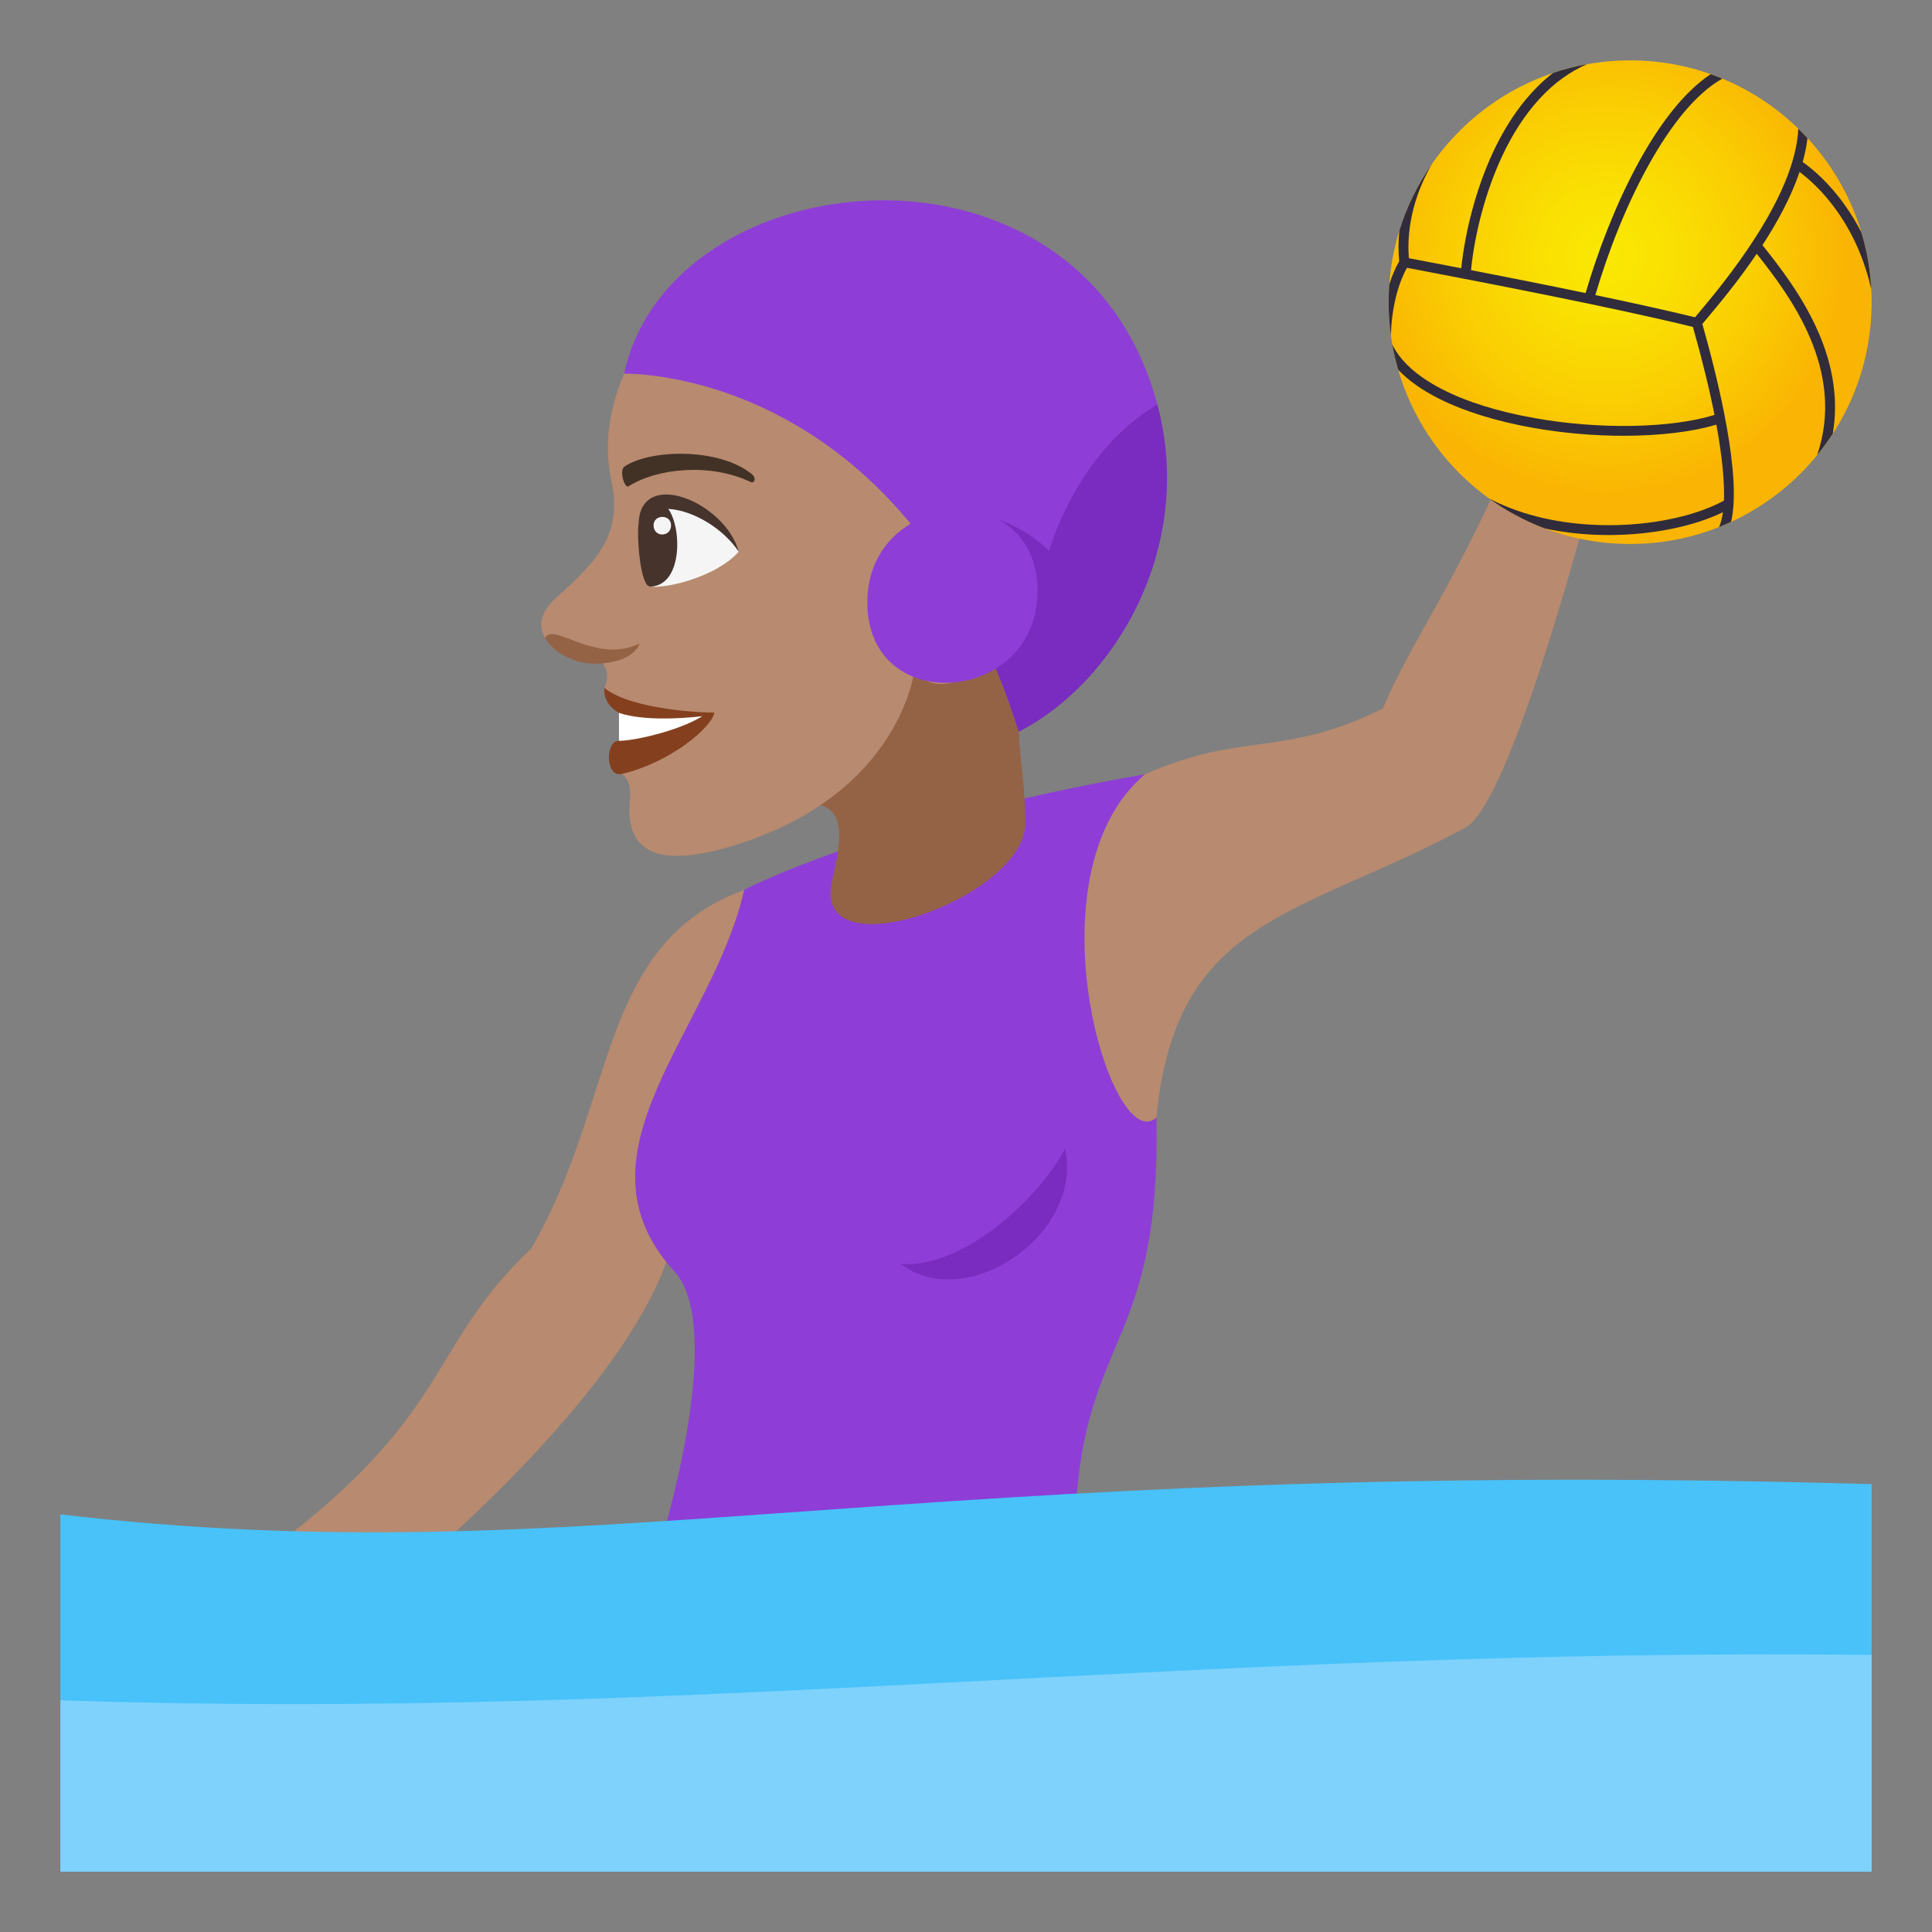 <svg enable-background="new 0 0 64 64" height="64" viewBox="0 0 64 64" width="64" xmlns="http://www.w3.org/2000/svg" xmlns:xlink="http://www.w3.org/1999/xlink"><rect x="0" y="0" width="64" height="64" fill="#808080" stroke="none"/><radialGradient id="a" cx="53.773" cy="8.441" gradientTransform="matrix(.999 0 0 1 -.536 0)" gradientUnits="userSpaceOnUse" r="8.01"><stop offset="0" stop-color="#fae803"/><stop offset=".258" stop-color="#fae103"/><stop offset=".636" stop-color="#facd03"/><stop offset="1" stop-color="#fab403"/></radialGradient><path d="m9.463 50.943c5.502-4.255 4.793-6.424 8.125-9.574 2.859-4.865 2.172-10.081 7.063-11.891 3.1 3.214.041 8.147-2.27 11.161-.531 3.411-4.816 7.951-8.168 10.889-5.111 4.479-8.094 2.003-4.75-.585z" fill="#b88a6f"/><path d="m49.893 15.437c-1.85 4.166-3.143 5.82-4.086 8.034-3.313 1.643-4.654.747-7.875 2.177-7.076 3.482-1.635 16.046.375 11.372.637-6.664 4.74-6.643 10.242-9.606 1.529-.823 4.164-11.031 4.164-11.031s-2.52-1.626-2.82-.946z" fill="#b88a6f"/><path d="m37.932 25.647c-9.047 1.578-13.281 3.831-13.281 3.831-1.043 4.659-5.902 8.715-2.301 12.653 1.209 1.32.652 5.437-.73 9.886l14.012-1.991c.328-5.843 2.836-5.505 2.676-13.007-1.476 1.379-4.328-8.046-.376-11.372z" fill="#8e3ed6"/><path d="m26.201 26.693c2.199-.469 1.559 1.482 1.346 2.57-.584 2.969 6.42.46 6.416-1.991-.002-1.251-.141-1.756-.217-3.033.533-8.723-7.545 2.454-7.545 2.454z" fill="#946346"/><path d="m20.674 12.379c-.51 1.212-.672 2.372-.424 3.53.379 1.783-.443 2.658-1.811 3.877-1.301 1.154.145 2.198 1.531 2.188.285.408.049.814.049.814 1.111.965 1.084 2.447.574 2.851 0 0 .342.175.275.811-.186 1.819.941 2.372 3.648 1.493 5.342-1.737 5.775-5.74 5.775-5.74 1.092 1.549 4.377-1.093 4.467-4.315.166-5.351-4.524-12.833-14.084-5.509z" fill="#b88a6f"/><path d="m24.471 18.274c-.699.809-2.42 1.262-2.994 1.146-1.393-4.187 2.078-2.909 2.994-1.146z" fill="#f5f5f5"/><path d="m21.541 19.432c1.643-.054.725-4.463-.389-2.065-.06.417.059 2.075.389 2.065z" fill="#45332c"/><path d="m24.471 18.274c-.443-1.639-3.275-2.819-3.318-.908.447-1.035 2.451-.373 3.318.908z" fill="#45332c"/><path d="m21.65 17.411c.01.404.588.387.58-.018-.011-.372-.591-.354-.58.018z" fill="#f5f5f5"/><path d="m24.893 15.695c-1.107-.878-3.375-.806-4.205-.24-.184.109-.004.743.137.653.93-.595 2.695-.781 4.033-.145.148.069.206-.144.035-.268z" fill="#423225"/><path d="m20.504 23.614c.504.348 0 .925 0 .925-.457-.018-.461 1.225.09 1.1 1.604-.37 3.012-1.563 3.068-2.036-.316.012-2.721-.08-3.643-.814.001-.001-.087.502.485.825z" fill="#84401e"/><path d="m20.504 23.614v.925c.404.016 1.934-.302 2.764-.815 0 0-1.782.232-2.764-.11z" fill="#fff"/><path d="m21.195 21.31c-.213.554-1.053.692-1.555.675-.668-.025-1.303-.372-1.584-.849.27-.555 1.686.898 3.139.174z" fill="#946346"/><path d="m20.674 12.379s9.266-.274 13.072 11.86l4.592-10.838c-2.527-9.529-16.108-8.172-17.664-1.022z" fill="#8e3ed6"/><path d="m38.338 13.401c-2.711 1.602-3.58 4.846-3.58 4.846-2.221-2.098-4.619-.879-4.619-.879s2.236 2.398 3.607 6.871c3.18-1.617 5.861-6.117 4.592-10.838z" fill="#792cbf"/><path d="m34.369 19.526c.051 3.788-5.584 4.273-5.637.482-.054-3.79 5.581-4.276 5.637-.482z" fill="#8e3ed6"/><path d="m2 62h60v-12.836c-32.494-.939-42.373 3.053-60 1.003z" fill="#48c2f9"/><path d="m62 54.823c-22.666-.26-39.188 2.21-60 1.5v5.677h60z" fill="#7ed2fc"/><path d="m35.281 38.049c.621 2.853-3.291 5.478-5.443 3.817 2.027.18 4.584-2.157 5.443-3.817z" fill="#792cbf"/><ellipse cx="54" cy="10.01" fill="url(#a)" rx="8" ry="8.01"/><path d="m61.111 6.792c-.531-.748-1.07-1.196-1.395-1.425.074-.267.129-.531.158-.791-.098-.108-.199-.212-.303-.312-.102 2.291-2.508 5.159-3.305 6.109-.043.051-.08.096-.115.137-.965-.234-2.119-.488-3.303-.736.852-2.914 2.455-6.189 4.205-7.168-.127-.054-.256-.103-.385-.148-1.854 1.227-3.363 4.575-4.143 7.25-1.326-.276-2.668-.541-3.795-.76.121-1.243.5-2.636 1.02-3.754.707-1.521 1.682-2.578 2.824-3.068-.387.07-.762.167-1.125.289-.787.607-1.467 1.502-1.998 2.643-.529 1.14-.914 2.557-1.045 3.828-.506-.099-.961-.186-1.342-.258-.143-.028-.273-.053-.393-.075-.045-.515-.039-1.731.756-3.108-.463.665-.826 1.402-1.07 2.191-.047.439-.029.791-.006 1.018-.123.209-.234.469-.33.767-.013.195-.021.391-.021.59 0 .375.025.746.076 1.108.018-.921.244-1.734.531-2.247.119.023.252.049.395.074 2.07.397 6.355 1.217 9.078 1.884.305 1.075.545 2.054.715 2.915-1.441.444-3.811.489-5.963.105-2.465-.438-4.172-1.323-4.709-2.436.049.285.115.563.195.836.336.354.789.674 1.355.959.828.416 1.902.749 3.1.962.992.177 2.031.265 3.01.265 1.174 0 2.26-.125 3.074-.37.189 1.036.275 1.89.252 2.519-1.07.577-2.721.883-4.342.799-1.307-.065-2.486-.369-3.445-.875.568.41 1.191.747 1.855.998.5.107 1.025.176 1.574.203.178.01.357.014.537.014 1.406 0 2.793-.275 3.785-.756-.027.195-.068.359-.127.492.135-.055.268-.112.398-.173.357-1.479-.41-4.645-.951-6.556.037-.043.078-.094.125-.15.387-.459 1.043-1.241 1.676-2.174 1.107 1.395 2.957 3.854 2.002 6.668.186-.229.357-.465.518-.711.182-1.072.027-2.189-.467-3.335-.521-1.21-1.318-2.224-1.863-2.909.49-.754.947-1.588 1.229-2.424.291.217.768.63 1.232 1.284.541.758.922 1.632 1.143 2.601-.035-.652-.146-1.283-.328-1.884-.16-.317-.344-.618-.549-.905z" fill="#302c3b"/></svg>